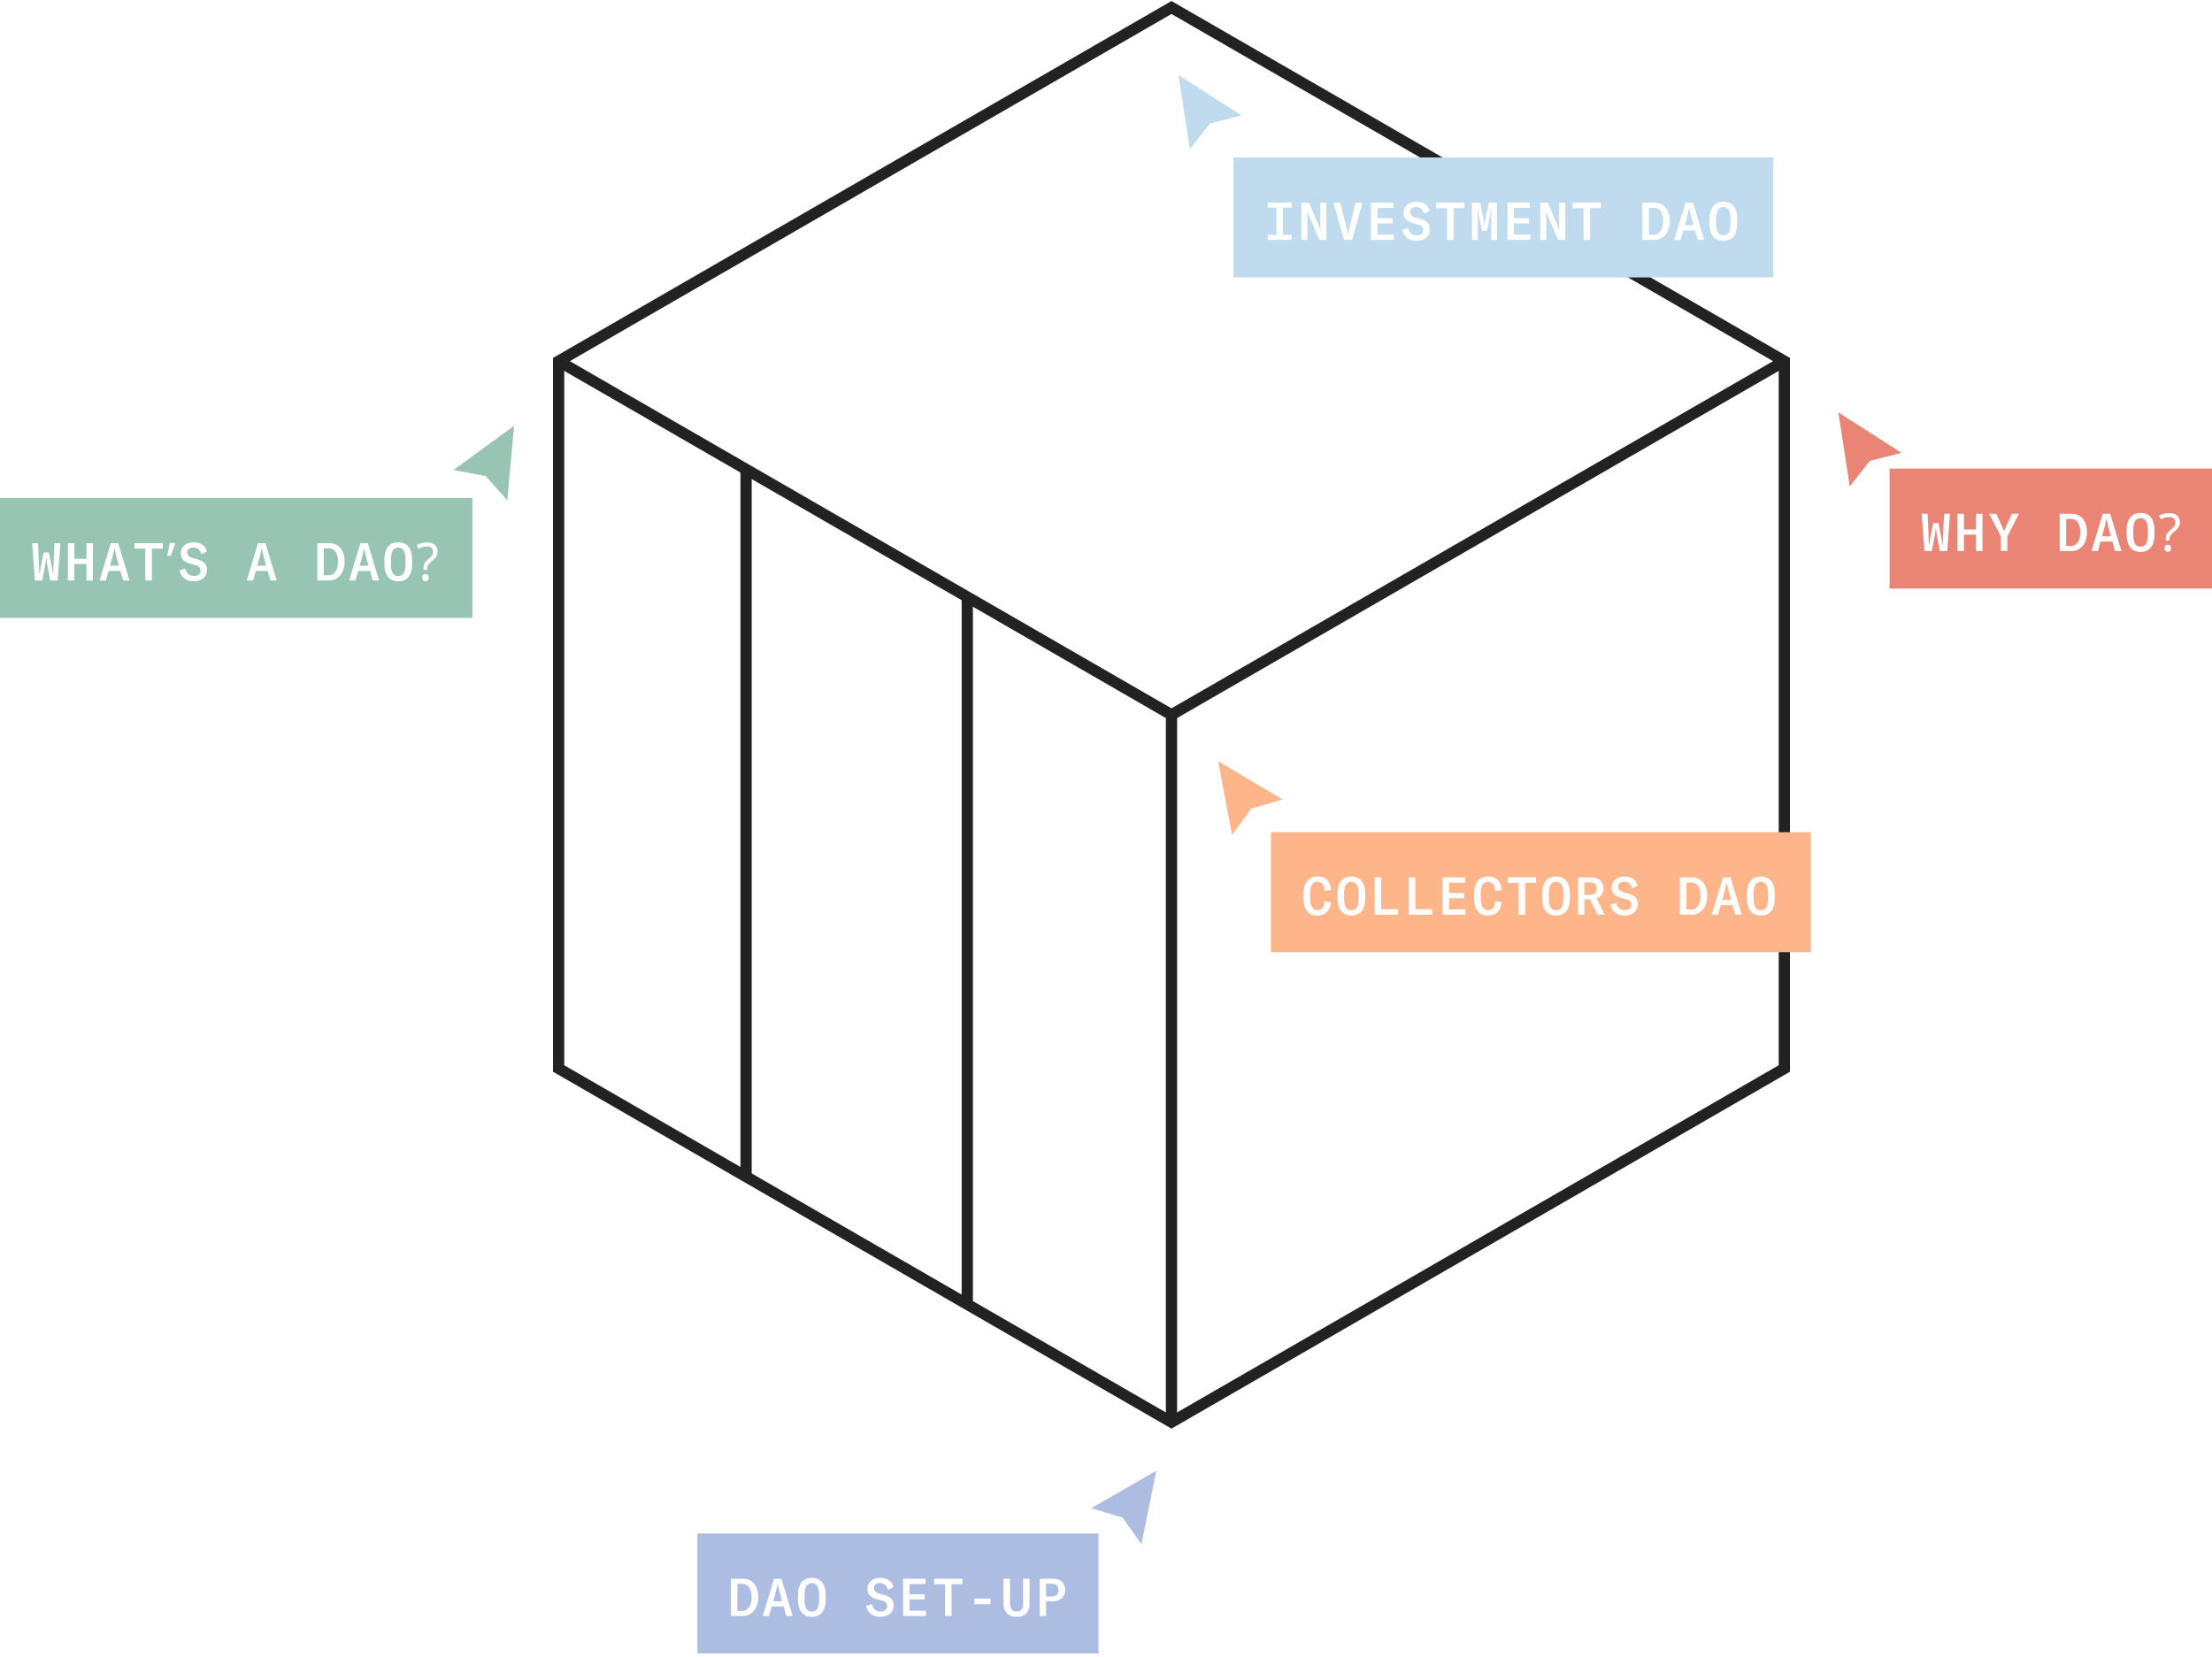 <svg width="590" height="442" viewBox="0 0 590 442" fill="none" xmlns="http://www.w3.org/2000/svg">
<rect x="186" y="409.087" width="107" height="32" fill="#ADBCE1"/>
<path d="M194.966 431.087V421.147H198.144C200.762 421.147 202.246 423.135 202.246 426.047C202.246 429.015 200.636 431.087 198.116 431.087H194.966ZM196.688 429.715H198.004C199.614 429.715 200.482 428.161 200.482 426.047C200.482 423.975 199.67 422.519 198.032 422.519H196.688V429.715Z" fill="white"/>
<path d="M203.452 431.087L206.448 421.147H208.436L211.432 431.087H209.738L209.01 428.553H205.86L205.146 431.087H203.452ZM206.252 427.167H208.618C208.058 425.277 207.694 423.793 207.47 422.575H207.414C207.19 423.793 206.812 425.277 206.252 427.167Z" fill="white"/>
<path d="M216.543 431.325C214.051 431.325 212.833 429.547 212.833 426.621V425.613C212.833 422.687 214.051 420.909 216.543 420.909C219.035 420.909 220.253 422.687 220.253 425.613V426.621C220.253 429.547 219.035 431.325 216.543 431.325ZM214.597 426.663C214.597 428.903 215.199 429.911 216.543 429.911C217.887 429.911 218.489 428.903 218.489 426.663V425.571C218.489 423.331 217.887 422.323 216.543 422.323C215.199 422.323 214.597 423.331 214.597 425.571V426.663Z" fill="white"/>
<path d="M234.803 431.325C232.689 431.325 231.429 430.149 230.995 428.441L232.535 427.909C232.829 429.029 233.501 429.897 234.859 429.897C235.657 429.897 236.609 429.603 236.609 428.553C236.609 427.461 235.951 427.181 235.167 426.971L233.837 426.607C232.367 426.215 231.345 425.347 231.345 423.835C231.345 422.183 232.703 420.909 234.705 420.909C236.511 420.909 237.925 421.651 238.289 423.373L236.833 424.129C236.539 422.757 235.629 422.309 234.691 422.309C233.473 422.309 233.081 422.995 233.081 423.639C233.081 424.381 233.641 424.857 234.453 425.095L235.769 425.459C237.155 425.837 238.359 426.481 238.359 428.329C238.359 429.869 237.183 431.325 234.803 431.325Z" fill="white"/>
<path d="M246.872 421.147V422.561H242.602V425.305H246.634V426.691H242.602V429.673H246.97V431.087H240.88V421.147H246.872Z" fill="white"/>
<path d="M249.156 421.147H256.716V422.603H253.804V431.087H252.068V422.603H249.156V421.147Z" fill="white"/>
<path d="M259.895 426.453H264.193V427.937H259.895V426.453Z" fill="white"/>
<path d="M267.667 421.147H269.403V427.839C269.403 429.071 270.005 429.883 271.181 429.883C272.371 429.883 272.889 429.071 272.889 427.839V421.147H274.625V427.853C274.625 429.925 273.491 431.325 271.195 431.325C268.899 431.325 267.667 429.925 267.667 427.853V421.147Z" fill="white"/>
<path d="M280.395 425.893C281.963 425.893 282.313 424.969 282.313 424.185C282.313 423.387 281.963 422.477 280.493 422.477H279.023V425.893H280.395ZM277.301 431.087V421.147H280.731C283.405 421.147 284.119 422.799 284.119 424.143C284.119 425.515 283.321 427.181 280.577 427.181H279.023V431.087H277.301Z" fill="white"/>
<g filter="url(#filter0_d_35_300)">
<path d="M309.131 387.352L289.849 398.457L299.107 401.277L304.72 409.162L309.131 387.352Z" fill="#ADBCE1"/>
<path d="M309.131 387.352L289.849 398.457L299.107 401.277L304.72 409.162L309.131 387.352Z" stroke="white"/>
</g>
<path d="M475.93 96.344L312.465 190.689L149 96.344" stroke="#222222" stroke-width="3" stroke-miterlimit="10"/>
<path d="M312.465 379.38V190.69" stroke="#222222" stroke-width="3" stroke-miterlimit="10"/>
<path d="M258 347.69V159" stroke="#222222" stroke-width="3" stroke-miterlimit="10"/>
<path d="M199 314.69V126" stroke="#222222" stroke-width="3" stroke-miterlimit="10"/>
<path d="M475.93 96.345L312.465 2L149 96.345V285.035L312.465 379.38L475.93 285.035V96.345Z" stroke="#222222" stroke-width="3" stroke-miterlimit="10"/>
<rect x="339" y="222" width="144" height="32" fill="#FFB58A"/>
<path d="M351.326 244.238C348.876 244.238 347.672 242.446 347.672 239.548V238.512C347.672 235.614 348.918 233.822 351.41 233.822C353.538 233.822 354.84 234.97 355.022 237.42L353.3 237.686C353.216 236.118 352.558 235.25 351.396 235.25C350.052 235.25 349.436 236.3 349.436 238.484V239.478C349.436 241.648 350.08 242.81 351.396 242.81C352.572 242.81 353.216 241.956 353.3 240.36L355.008 240.682C354.868 242.782 353.622 244.238 351.326 244.238Z" fill="white"/>
<path d="M360.442 244.238C357.95 244.238 356.732 242.46 356.732 239.534V238.526C356.732 235.6 357.95 233.822 360.442 233.822C362.934 233.822 364.152 235.6 364.152 238.526V239.534C364.152 242.46 362.934 244.238 360.442 244.238ZM358.496 239.576C358.496 241.816 359.098 242.824 360.442 242.824C361.786 242.824 362.388 241.816 362.388 239.576V238.484C362.388 236.244 361.786 235.236 360.442 235.236C359.098 235.236 358.496 236.244 358.496 238.484V239.576Z" fill="white"/>
<path d="M366.673 234.06H368.395V242.544H372.903V244H366.673V234.06Z" fill="white"/>
<path d="M375.775 234.06H377.497V242.544H382.005V244H375.775V234.06Z" fill="white"/>
<path d="M390.771 234.06V235.474H386.501V238.218H390.533V239.604H386.501V242.586H390.869V244H384.779V234.06H390.771Z" fill="white"/>
<path d="M396.834 244.238C394.384 244.238 393.18 242.446 393.18 239.548V238.512C393.18 235.614 394.426 233.822 396.918 233.822C399.046 233.822 400.348 234.97 400.53 237.42L398.808 237.686C398.724 236.118 398.066 235.25 396.904 235.25C395.56 235.25 394.944 236.3 394.944 238.484V239.478C394.944 241.648 395.588 242.81 396.904 242.81C398.08 242.81 398.724 241.956 398.808 240.36L400.516 240.682C400.376 242.782 399.13 244.238 396.834 244.238Z" fill="white"/>
<path d="M402.156 234.06H409.716V235.516H406.804V244H405.068V235.516H402.156V234.06Z" fill="white"/>
<path d="M415.051 244.238C412.56 244.238 411.341 242.46 411.341 239.534V238.526C411.341 235.6 412.56 233.822 415.051 233.822C417.544 233.822 418.761 235.6 418.761 238.526V239.534C418.761 242.46 417.544 244.238 415.051 244.238ZM413.105 239.576C413.105 241.816 413.707 242.824 415.051 242.824C416.396 242.824 416.997 241.816 416.997 239.576V238.484C416.997 236.244 416.396 235.236 415.051 235.236C413.707 235.236 413.105 236.244 413.105 238.484V239.576Z" fill="white"/>
<path d="M420.877 244V234.06H424.265C426.449 234.06 427.695 235.138 427.695 237.028C427.695 238.288 427.009 239.226 425.805 239.632L428.017 244H426.127L424.125 239.926H422.599V244H420.877ZM422.599 238.694H424.111C425.273 238.694 425.889 238.106 425.889 237.042C425.889 235.978 425.273 235.39 424.111 235.39H422.599V238.694Z" fill="white"/>
<path d="M433.311 244.238C431.197 244.238 429.937 243.062 429.503 241.354L431.043 240.822C431.337 241.942 432.009 242.81 433.367 242.81C434.165 242.81 435.117 242.516 435.117 241.466C435.117 240.374 434.459 240.094 433.675 239.884L432.345 239.52C430.875 239.128 429.853 238.26 429.853 236.748C429.853 235.096 431.211 233.822 433.213 233.822C435.019 233.822 436.433 234.564 436.797 236.286L435.341 237.042C435.047 235.67 434.137 235.222 433.199 235.222C431.981 235.222 431.589 235.908 431.589 236.552C431.589 237.294 432.149 237.77 432.961 238.008L434.277 238.372C435.663 238.75 436.867 239.394 436.867 241.242C436.867 242.782 435.691 244.238 433.311 244.238Z" fill="white"/>
<path d="M448.084 244V234.06H451.262C453.88 234.06 455.364 236.048 455.364 238.96C455.364 241.928 453.754 244 451.234 244H448.084ZM449.806 242.628H451.122C452.732 242.628 453.6 241.074 453.6 238.96C453.6 236.888 452.788 235.432 451.15 235.432H449.806V242.628Z" fill="white"/>
<path d="M456.57 244L459.566 234.06H461.554L464.55 244H462.856L462.128 241.466H458.978L458.264 244H456.57ZM459.37 240.08H461.736C461.176 238.19 460.812 236.706 460.588 235.488H460.532C460.308 236.706 459.93 238.19 459.37 240.08Z" fill="white"/>
<path d="M469.661 244.238C467.169 244.238 465.951 242.46 465.951 239.534V238.526C465.951 235.6 467.169 233.822 469.661 233.822C472.153 233.822 473.371 235.6 473.371 238.526V239.534C473.371 242.46 472.153 244.238 469.661 244.238ZM467.715 239.576C467.715 241.816 468.317 242.824 469.661 242.824C471.005 242.824 471.607 241.816 471.607 239.576V238.484C471.607 236.244 471.005 235.236 469.661 235.236C468.317 235.236 467.715 236.244 467.715 238.484V239.576Z" fill="white"/>
<g filter="url(#filter1_d_35_300)">
<path d="M324.211 198.073L328.34 219.938L334.054 212.127L343.348 209.426L324.211 198.073Z" fill="#FFB58A"/>
<path d="M324.211 198.073L328.34 219.938L334.054 212.127L343.348 209.426L324.211 198.073Z" stroke="white"/>
</g>
<rect y="132.84" width="126" height="32" fill="#97C4B3"/>
<path d="M9.302 154.84L8.56 144.9H10.142L10.422 151.06C10.464 151.998 10.464 152.6 10.464 153.034H10.604C10.618 152.754 10.66 152.278 10.856 151.284L11.64 147.378H13.04L13.824 151.284C14.02 152.278 14.062 152.754 14.076 153.034H14.216C14.216 152.6 14.216 151.998 14.258 151.06L14.538 144.9H16.12L15.392 154.84H13.404L12.662 150.948C12.508 150.15 12.438 149.436 12.41 148.946H12.27C12.242 149.436 12.172 150.15 12.032 150.948L11.276 154.84H9.302Z" fill="white"/>
<path d="M24.774 144.9V154.84H23.052V150.458H19.832V154.84H18.11V144.9H19.832V149.086H23.052V144.9H24.774Z" fill="white"/>
<path d="M26.553 154.84L29.549 144.9H31.537L34.533 154.84H32.839L32.111 152.306H28.961L28.247 154.84H26.553ZM29.353 150.92H31.719C31.159 149.03 30.795 147.546 30.571 146.328H30.515C30.291 147.546 29.913 149.03 29.353 150.92Z" fill="white"/>
<path d="M35.851 144.9H43.411V146.356H40.499V154.84H38.763V146.356H35.851V144.9Z" fill="white"/>
<path d="M46.689 144.998C46.605 145.324 46.497 145.679 46.367 146.062C46.236 146.444 46.091 146.827 45.933 147.21C45.783 147.583 45.634 147.938 45.485 148.274H44.575C44.64 148.012 44.705 147.732 44.771 147.434C44.845 147.135 44.911 146.836 44.967 146.538C45.032 146.23 45.088 145.931 45.135 145.642C45.191 145.352 45.237 145.086 45.275 144.844H46.591L46.689 144.998Z" fill="white"/>
<path d="M51.67 155.078C49.556 155.078 48.296 153.902 47.862 152.194L49.402 151.662C49.696 152.782 50.368 153.65 51.726 153.65C52.524 153.65 53.476 153.356 53.476 152.306C53.476 151.214 52.818 150.934 52.034 150.724L50.704 150.36C49.234 149.968 48.212 149.1 48.212 147.588C48.212 145.936 49.57 144.662 51.572 144.662C53.378 144.662 54.792 145.404 55.156 147.126L53.7 147.882C53.406 146.51 52.496 146.062 51.558 146.062C50.34 146.062 49.948 146.748 49.948 147.392C49.948 148.134 50.508 148.61 51.32 148.848L52.636 149.212C54.022 149.59 55.226 150.234 55.226 152.082C55.226 153.622 54.05 155.078 51.67 155.078Z" fill="white"/>
<path d="M65.827 154.84L68.823 144.9H70.811L73.807 154.84H72.113L71.385 152.306H68.235L67.521 154.84H65.827ZM68.627 150.92H70.993C70.433 149.03 70.069 147.546 69.845 146.328H69.789C69.565 147.546 69.187 149.03 68.627 150.92Z" fill="white"/>
<path d="M84.646 154.84V144.9H87.824C90.442 144.9 91.926 146.888 91.926 149.8C91.926 152.768 90.316 154.84 87.796 154.84H84.646ZM86.368 153.468H87.684C89.294 153.468 90.162 151.914 90.162 149.8C90.162 147.728 89.35 146.272 87.712 146.272H86.368V153.468Z" fill="white"/>
<path d="M93.132 154.84L96.128 144.9H98.116L101.112 154.84H99.418L98.69 152.306H95.54L94.826 154.84H93.132ZM95.932 150.92H98.298C97.738 149.03 97.374 147.546 97.15 146.328H97.094C96.87 147.546 96.492 149.03 95.932 150.92Z" fill="white"/>
<path d="M106.224 155.078C103.732 155.078 102.514 153.3 102.514 150.374V149.366C102.514 146.44 103.732 144.662 106.224 144.662C108.716 144.662 109.934 146.44 109.934 149.366V150.374C109.934 153.3 108.716 155.078 106.224 155.078ZM104.278 150.416C104.278 152.656 104.88 153.664 106.224 153.664C107.568 153.664 108.17 152.656 108.17 150.416V149.324C108.17 147.084 107.568 146.076 106.224 146.076C104.88 146.076 104.278 147.084 104.278 149.324V150.416Z" fill="white"/>
<path d="M112.945 151.648C112.945 151.293 112.978 150.99 113.043 150.738C113.118 150.476 113.239 150.229 113.407 149.996C113.585 149.762 113.823 149.52 114.121 149.268C114.485 148.96 114.765 148.703 114.961 148.498C115.167 148.292 115.311 148.092 115.395 147.896C115.479 147.7 115.521 147.462 115.521 147.182C115.521 146.734 115.377 146.388 115.087 146.146C114.798 145.903 114.378 145.782 113.827 145.782C113.37 145.782 112.964 145.842 112.609 145.964C112.255 146.076 111.914 146.211 111.587 146.37L111.153 145.39C111.527 145.194 111.937 145.03 112.385 144.9C112.843 144.769 113.351 144.704 113.911 144.704C114.798 144.704 115.484 144.923 115.969 145.362C116.455 145.8 116.697 146.398 116.697 147.154C116.697 147.574 116.627 147.933 116.487 148.232C116.357 148.521 116.165 148.792 115.913 149.044C115.671 149.286 115.381 149.548 115.045 149.828C114.737 150.089 114.499 150.318 114.331 150.514C114.173 150.71 114.065 150.906 114.009 151.102C113.953 151.288 113.925 151.517 113.925 151.788V152.026H112.945V151.648ZM112.623 154.084C112.623 153.738 112.703 153.496 112.861 153.356C113.029 153.216 113.239 153.146 113.491 153.146C113.725 153.146 113.925 153.216 114.093 153.356C114.261 153.496 114.345 153.738 114.345 154.084C114.345 154.42 114.261 154.662 114.093 154.812C113.925 154.961 113.725 155.036 113.491 155.036C113.239 155.036 113.029 154.961 112.861 154.812C112.703 154.662 112.623 154.42 112.623 154.084Z" fill="white"/>
<g filter="url(#filter2_d_35_300)">
<path d="M137.721 108.513L119.759 121.646L129.268 123.445L135.703 130.673L137.721 108.513Z" fill="#97C4B3"/>
<path d="M137.721 108.513L119.759 121.646L129.268 123.445L135.703 130.673L137.721 108.513Z" stroke="white"/>
</g>
<rect x="329" y="42" width="144" height="32" fill="#C0DBED"/>
<path d="M338.162 62.656H340.472V55.404H338.162V54.06H344.518V55.404H342.194V62.656H344.518V64H338.162V62.656Z" fill="white"/>
<path d="M351.716 60.15C351.954 60.738 352.122 61.27 352.192 61.55H352.248C352.192 61.158 352.164 60.612 352.164 60.206V54.06H353.774V64H351.926L349.154 57.616C348.93 57.084 348.748 56.44 348.706 56.314H348.636C348.692 56.636 348.72 57.084 348.72 57.448V64H347.11V54.06H349.126L351.716 60.15Z" fill="white"/>
<path d="M359.333 61.438C359.417 61.816 359.501 62.334 359.543 62.544H359.599C359.641 62.334 359.725 61.816 359.795 61.438L361.587 54.06H363.407L360.649 64H358.493L355.679 54.06H357.485L359.333 61.438Z" fill="white"/>
<path d="M371.669 54.06V55.474H367.399V58.218H371.431V59.604H367.399V62.586H371.767V64H365.677V54.06H371.669Z" fill="white"/>
<path d="M377.803 64.238C375.689 64.238 374.429 63.062 373.995 61.354L375.535 60.822C375.829 61.942 376.501 62.81 377.859 62.81C378.657 62.81 379.609 62.516 379.609 61.466C379.609 60.374 378.951 60.094 378.167 59.884L376.837 59.52C375.367 59.128 374.345 58.26 374.345 56.748C374.345 55.096 375.703 53.822 377.705 53.822C379.511 53.822 380.925 54.564 381.289 56.286L379.833 57.042C379.539 55.67 378.629 55.222 377.691 55.222C376.473 55.222 376.081 55.908 376.081 56.552C376.081 57.294 376.641 57.77 377.453 58.008L378.769 58.372C380.155 58.75 381.359 59.394 381.359 61.242C381.359 62.782 380.183 64.238 377.803 64.238Z" fill="white"/>
<path d="M383.054 54.06H390.614V55.516H387.702V64H385.966V55.516H383.054V54.06Z" fill="white"/>
<path d="M397.336 58.05L396.622 61.578H395.278L394.564 58.05C394.438 57.476 394.27 56.44 394.186 55.81H394.088C394.13 56.622 394.158 57.84 394.158 58.624V64H392.618V54.06H394.788L395.726 58.554C395.796 58.974 395.88 59.52 395.908 59.814H395.992C396.02 59.52 396.104 58.974 396.174 58.554L397.112 54.06H399.282V64H397.742V58.624C397.742 57.84 397.77 56.622 397.812 55.81H397.714C397.644 56.44 397.462 57.476 397.336 58.05Z" fill="white"/>
<path d="M408.075 54.06V55.474H403.805V58.218H407.837V59.604H403.805V62.586H408.173V64H402.083V54.06H408.075Z" fill="white"/>
<path d="M415.427 60.15C415.665 60.738 415.833 61.27 415.903 61.55H415.959C415.903 61.158 415.875 60.612 415.875 60.206V54.06H417.485V64H415.637L412.865 57.616C412.641 57.084 412.459 56.44 412.417 56.314H412.347C412.403 56.636 412.431 57.084 412.431 57.448V64H410.821V54.06H412.837L415.427 60.15Z" fill="white"/>
<path d="M419.461 54.06H427.021V55.516H424.109V64H422.373V55.516H419.461V54.06Z" fill="white"/>
<path d="M438.084 64V54.06H441.262C443.88 54.06 445.364 56.048 445.364 58.96C445.364 61.928 443.754 64 441.234 64H438.084ZM439.806 62.628H441.122C442.732 62.628 443.6 61.074 443.6 58.96C443.6 56.888 442.788 55.432 441.15 55.432H439.806V62.628Z" fill="white"/>
<path d="M446.57 64L449.566 54.06H451.554L454.55 64H452.856L452.128 61.466H448.978L448.264 64H446.57ZM449.37 60.08H451.736C451.176 58.19 450.812 56.706 450.588 55.488H450.532C450.308 56.706 449.93 58.19 449.37 60.08Z" fill="white"/>
<path d="M459.661 64.238C457.169 64.238 455.951 62.46 455.951 59.534V58.526C455.951 55.6 457.169 53.822 459.661 53.822C462.153 53.822 463.371 55.6 463.371 58.526V59.534C463.371 62.46 462.153 64.238 459.661 64.238ZM457.715 59.576C457.715 61.816 458.317 62.824 459.661 62.824C461.005 62.824 461.607 61.816 461.607 59.576V58.484C461.607 56.244 461.005 55.236 459.661 55.236C458.317 55.236 457.715 56.244 457.715 58.484V59.576Z" fill="white"/>
<g filter="url(#filter3_d_35_300)">
<path d="M313.68 14.995L317.056 36.988L323.035 29.378L332.416 26.998L313.68 14.995Z" fill="#C0DBED"/>
<path d="M313.68 14.995L317.056 36.988L323.035 29.378L332.416 26.998L313.68 14.995Z" stroke="white"/>
</g>
<rect x="504" y="125" width="86" height="32" fill="#EA8475"/>
<path d="M513.302 147L512.56 137.06H514.142L514.422 143.22C514.464 144.158 514.464 144.76 514.464 145.194H514.604C514.618 144.914 514.66 144.438 514.856 143.444L515.64 139.538H517.04L517.824 143.444C518.02 144.438 518.062 144.914 518.076 145.194H518.216C518.216 144.76 518.216 144.158 518.258 143.22L518.538 137.06H520.12L519.392 147H517.404L516.662 143.108C516.508 142.31 516.438 141.596 516.41 141.106H516.27C516.242 141.596 516.172 142.31 516.032 143.108L515.276 147H513.302Z" fill="white"/>
<path d="M528.774 137.06V147H527.052V142.618H523.832V147H522.11V137.06H523.832V141.246H527.052V137.06H528.774Z" fill="white"/>
<path d="M535.411 143.122V147H533.689V143.122L530.595 137.06H532.471L534.543 141.68L536.601 137.06H538.491L535.411 143.122Z" fill="white"/>
<path d="M549.373 147V137.06H552.551C555.169 137.06 556.653 139.048 556.653 141.96C556.653 144.928 555.043 147 552.523 147H549.373ZM551.095 145.628H552.411C554.021 145.628 554.889 144.074 554.889 141.96C554.889 139.888 554.077 138.432 552.439 138.432H551.095V145.628Z" fill="white"/>
<path d="M557.858 147L560.854 137.06H562.842L565.838 147H564.144L563.416 144.466H560.266L559.552 147H557.858ZM560.658 143.08H563.024C562.464 141.19 562.1 139.706 561.876 138.488H561.82C561.596 139.706 561.218 141.19 560.658 143.08Z" fill="white"/>
<path d="M570.95 147.238C568.458 147.238 567.24 145.46 567.24 142.534V141.526C567.24 138.6 568.458 136.822 570.95 136.822C573.442 136.822 574.66 138.6 574.66 141.526V142.534C574.66 145.46 573.442 147.238 570.95 147.238ZM569.004 142.576C569.004 144.816 569.606 145.824 570.95 145.824C572.294 145.824 572.896 144.816 572.896 142.576V141.484C572.896 139.244 572.294 138.236 570.95 138.236C569.606 138.236 569.004 139.244 569.004 141.484V142.576Z" fill="white"/>
<path d="M577.671 143.808C577.671 143.453 577.704 143.15 577.769 142.898C577.844 142.637 577.965 142.389 578.133 142.156C578.311 141.923 578.549 141.68 578.847 141.428C579.211 141.12 579.491 140.863 579.687 140.658C579.893 140.453 580.037 140.252 580.121 140.056C580.205 139.86 580.247 139.622 580.247 139.342C580.247 138.894 580.103 138.549 579.813 138.306C579.524 138.063 579.104 137.942 578.553 137.942C578.096 137.942 577.69 138.003 577.335 138.124C576.981 138.236 576.64 138.371 576.313 138.53L575.879 137.55C576.253 137.354 576.663 137.191 577.111 137.06C577.569 136.929 578.077 136.864 578.637 136.864C579.524 136.864 580.21 137.083 580.695 137.522C581.181 137.961 581.423 138.558 581.423 139.314C581.423 139.734 581.353 140.093 581.213 140.392C581.083 140.681 580.891 140.952 580.639 141.204C580.397 141.447 580.107 141.708 579.771 141.988C579.463 142.249 579.225 142.478 579.057 142.674C578.899 142.87 578.791 143.066 578.735 143.262C578.679 143.449 578.651 143.677 578.651 143.948V144.186H577.671V143.808ZM577.349 146.244C577.349 145.899 577.429 145.656 577.587 145.516C577.755 145.376 577.965 145.306 578.217 145.306C578.451 145.306 578.651 145.376 578.819 145.516C578.987 145.656 579.071 145.899 579.071 146.244C579.071 146.58 578.987 146.823 578.819 146.972C578.651 147.121 578.451 147.196 578.217 147.196C577.965 147.196 577.755 147.121 577.587 146.972C577.429 146.823 577.349 146.58 577.349 146.244Z" fill="white"/>
<g filter="url(#filter4_d_35_300)">
<path d="M489.68 104.995L493.056 126.988L499.035 119.378L508.416 116.998L489.68 104.995Z" fill="#EA8475"/>
<path d="M489.68 104.995L493.056 126.988L499.035 119.378L508.416 116.998L489.68 104.995Z" stroke="white"/>
</g>
<defs>
<filter id="filter0_d_35_300" x="285.6" y="386.367" width="27.24" height="31.024" filterUnits="userSpaceOnUse" color-interpolation-filters="sRGB">
<feFlood flood-opacity="0" result="BackgroundImageFix"/>
<feColorMatrix in="SourceAlpha" type="matrix" values="0 0 0 0 0 0 0 0 0 0 0 0 0 0 0 0 0 0 127 0" result="hardAlpha"/>
<feOffset dy="4"/>
<feGaussianBlur stdDeviation="1.5"/>
<feComposite in2="hardAlpha" operator="out"/>
<feColorMatrix type="matrix" values="0 0 0 0 0 0 0 0 0 0 0 0 0 0 0 0 0 0 0.2 0"/>
<feBlend mode="normal" in2="BackgroundImageFix" result="effect1_dropShadow_35_300"/>
<feBlend mode="normal" in="SourceGraphic" in2="effect1_dropShadow_35_300" result="shape"/>
</filter>
<filter id="filter1_d_35_300" x="320.514" y="197.079" width="27.081" height="31.085" filterUnits="userSpaceOnUse" color-interpolation-filters="sRGB">
<feFlood flood-opacity="0" result="BackgroundImageFix"/>
<feColorMatrix in="SourceAlpha" type="matrix" values="0 0 0 0 0 0 0 0 0 0 0 0 0 0 0 0 0 0 127 0" result="hardAlpha"/>
<feOffset dy="4"/>
<feGaussianBlur stdDeviation="1.5"/>
<feComposite in2="hardAlpha" operator="out"/>
<feColorMatrix type="matrix" values="0 0 0 0 0 0 0 0 0 0 0 0 0 0 0 0 0 0 0.2 0"/>
<feBlend mode="normal" in2="BackgroundImageFix" result="effect1_dropShadow_35_300"/>
<feBlend mode="normal" in="SourceGraphic" in2="effect1_dropShadow_35_300" result="shape"/>
</filter>
<filter id="filter2_d_35_300" x="115.533" y="107.457" width="25.787" height="31.41" filterUnits="userSpaceOnUse" color-interpolation-filters="sRGB">
<feFlood flood-opacity="0" result="BackgroundImageFix"/>
<feColorMatrix in="SourceAlpha" type="matrix" values="0 0 0 0 0 0 0 0 0 0 0 0 0 0 0 0 0 0 127 0" result="hardAlpha"/>
<feOffset dy="4"/>
<feGaussianBlur stdDeviation="1.5"/>
<feComposite in2="hardAlpha" operator="out"/>
<feColorMatrix type="matrix" values="0 0 0 0 0 0 0 0 0 0 0 0 0 0 0 0 0 0 0.2 0"/>
<feBlend mode="normal" in2="BackgroundImageFix" result="effect1_dropShadow_35_300"/>
<feBlend mode="normal" in="SourceGraphic" in2="effect1_dropShadow_35_300" result="shape"/>
</filter>
<filter id="filter3_d_35_300" x="310.018" y="13.977" width="26.639" height="31.227" filterUnits="userSpaceOnUse" color-interpolation-filters="sRGB">
<feFlood flood-opacity="0" result="BackgroundImageFix"/>
<feColorMatrix in="SourceAlpha" type="matrix" values="0 0 0 0 0 0 0 0 0 0 0 0 0 0 0 0 0 0 127 0" result="hardAlpha"/>
<feOffset dy="4"/>
<feGaussianBlur stdDeviation="1.5"/>
<feComposite in2="hardAlpha" operator="out"/>
<feColorMatrix type="matrix" values="0 0 0 0 0 0 0 0 0 0 0 0 0 0 0 0 0 0 0.2 0"/>
<feBlend mode="normal" in2="BackgroundImageFix" result="effect1_dropShadow_35_300"/>
<feBlend mode="normal" in="SourceGraphic" in2="effect1_dropShadow_35_300" result="shape"/>
</filter>
<filter id="filter4_d_35_300" x="486.018" y="103.977" width="26.639" height="31.227" filterUnits="userSpaceOnUse" color-interpolation-filters="sRGB">
<feFlood flood-opacity="0" result="BackgroundImageFix"/>
<feColorMatrix in="SourceAlpha" type="matrix" values="0 0 0 0 0 0 0 0 0 0 0 0 0 0 0 0 0 0 127 0" result="hardAlpha"/>
<feOffset dy="4"/>
<feGaussianBlur stdDeviation="1.5"/>
<feComposite in2="hardAlpha" operator="out"/>
<feColorMatrix type="matrix" values="0 0 0 0 0 0 0 0 0 0 0 0 0 0 0 0 0 0 0.2 0"/>
<feBlend mode="normal" in2="BackgroundImageFix" result="effect1_dropShadow_35_300"/>
<feBlend mode="normal" in="SourceGraphic" in2="effect1_dropShadow_35_300" result="shape"/>
</filter>
</defs>
</svg>
